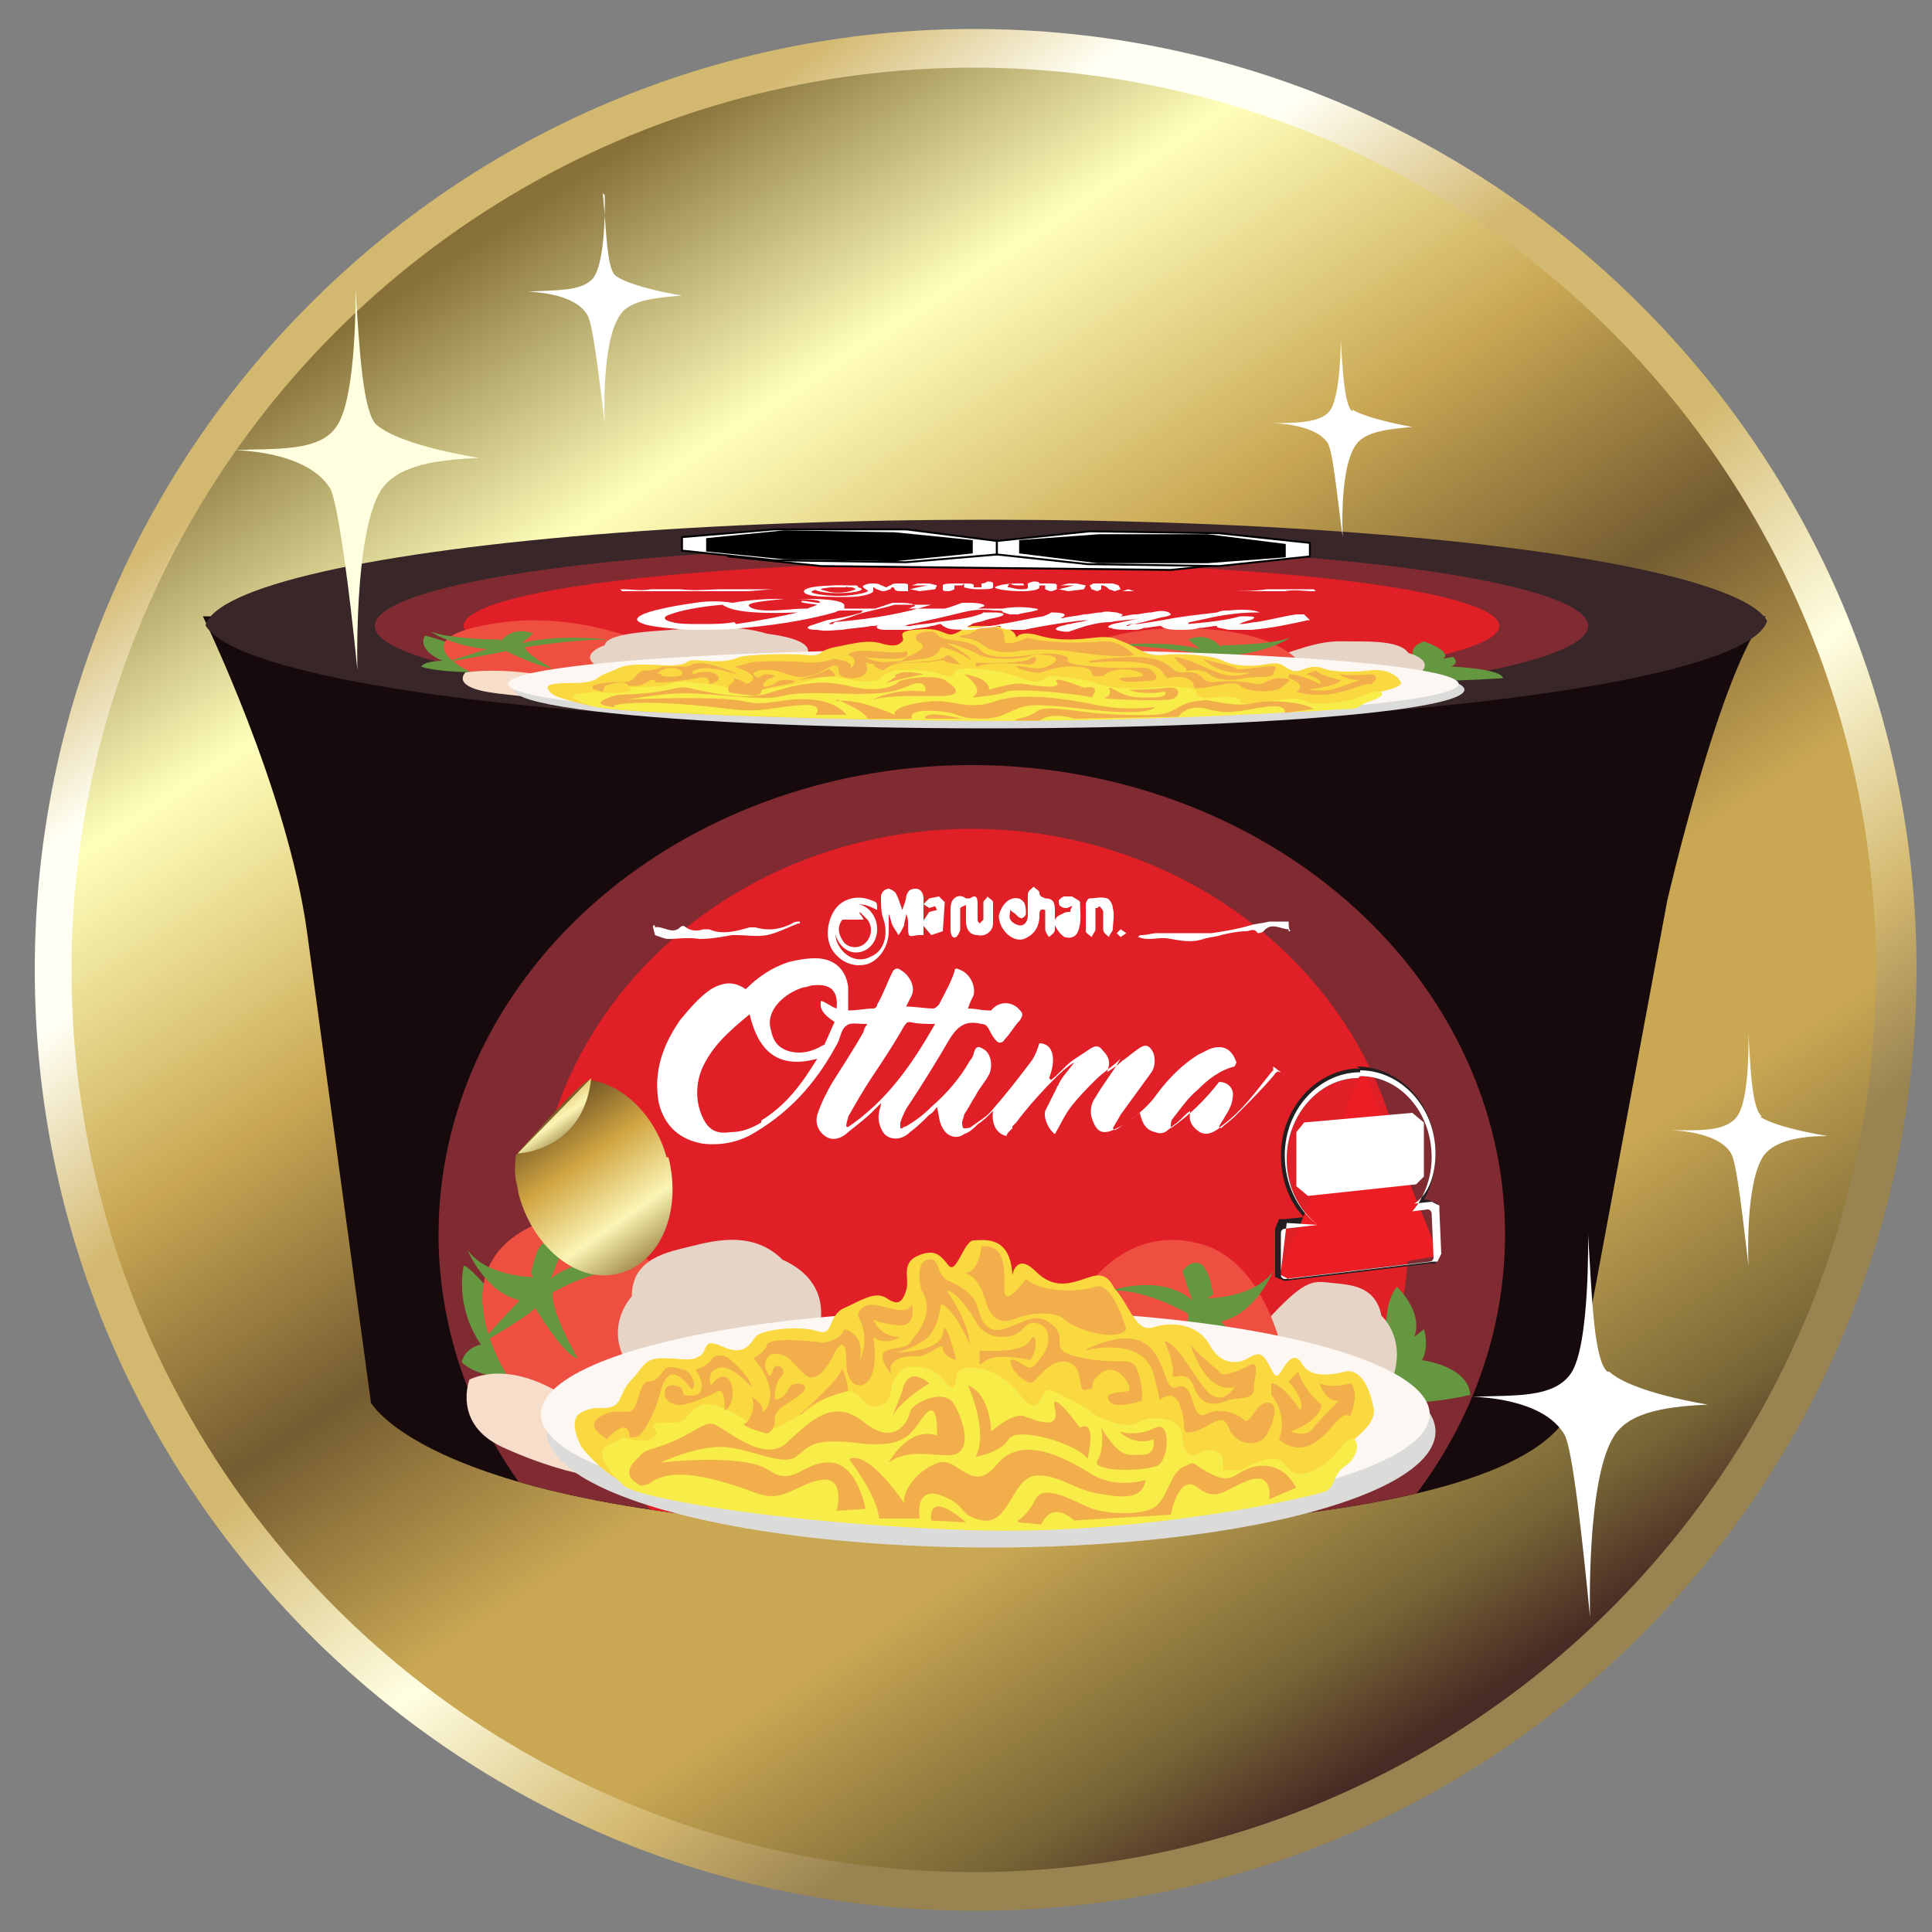 <?xml version="1.0" encoding="UTF-8"?>
<svg id="Layer_1" data-name="Layer 1" xmlns="http://www.w3.org/2000/svg" xmlns:xlink="http://www.w3.org/1999/xlink" version="1.1" viewBox="0 0 1 1">
  <rect x="0" y="0" width="1" height="1" fill="#808080" stroke="none"/>
  <defs>
    <style>
      .cls-1 {
        fill: #382628;
      }

      .cls-1, .cls-2, .cls-3, .cls-4, .cls-5, .cls-6, .cls-7, .cls-8, .cls-9, .cls-10, .cls-11, .cls-12, .cls-13, .cls-14, .cls-15, .cls-16, .cls-17, .cls-18, .cls-19, .cls-20, .cls-21, .cls-22, .cls-23 {
        stroke-width: 0px;
      }

      .cls-24 {
        stroke-width: .001px;
      }

      .cls-24, .cls-25 {
        stroke: #000;
        stroke-miterlimit: 10;
      }

      .cls-24, .cls-19 {
        fill: #fff;
      }

      .cls-26 {
        clip-path: url(#clippath);
      }

      .cls-2 {
        fill: none;
      }

      .cls-3 {
        fill: #ec1e24;
      }

      .cls-4 {
        fill: url(#linear-gradient);
      }

      .cls-5 {
        fill: #e01f26;
      }

      .cls-6 {
        fill: #ffffe0;
      }

      .cls-27 {
        clip-path: url(#clippath-1);
      }

      .cls-7 {
        fill: #659740;
      }

      .cls-8, .cls-25 {
        fill: #000;
      }

      .cls-9 {
        fill: #f1ae4b;
      }

      .cls-25 {
        stroke-width: .001px;
      }

      .cls-10 {
        fill: #802b31;
      }

      .cls-11 {
        fill: #fad940;
      }

      .cls-12 {
        fill: #e6d4c7;
      }

      .cls-13 {
        fill: #dbdbda;
      }

      .cls-14 {
        fill: url(#linear-gradient-4);
      }

      .cls-15 {
        fill: url(#linear-gradient-2);
      }

      .cls-16 {
        fill: url(#linear-gradient-3);
      }

      .cls-17 {
        fill: #fcf7f2;
      }

      .cls-18 {
        fill: #f7deca;
      }

      .cls-20 {
        fill: #f7ec48;
      }

      .cls-21 {
        fill: #170a0d;
      }

      .cls-22 {
        fill: #231f20;
      }

      .cls-23 {
        fill: #ef4f41;
      }
    </style>
    <linearGradient id="linear-gradient" x1=".237" y1="487.404" x2=".703" y2="488.029" gradientTransform="translate(0 -487.261)" gradientUnits="userSpaceOnUse">
      <stop offset=".023" stop-color="#d3b86f"/>
      <stop offset=".142" stop-color="#fffff3"/>
      <stop offset=".241" stop-color="#fffff3"/>
      <stop offset=".384" stop-color="#d3b86f"/>
      <stop offset=".56" stop-color="#d3b86f"/>
      <stop offset=".733" stop-color="#ffffe2"/>
      <stop offset=".891" stop-color="#d3b86f"/>
      <stop offset="1" stop-color="#998351"/>
    </linearGradient>
    <linearGradient id="linear-gradient-2" x1=".253" y1="487.377" x2=".752" y2="488.144" gradientTransform="translate(0 -487.261)" gradientUnits="userSpaceOnUse">
      <stop offset=".007" stop-color="#877139"/>
      <stop offset=".173" stop-color="#ffb"/>
      <stop offset=".357" stop-color="#c9a753"/>
      <stop offset=".512" stop-color="#745c31"/>
      <stop offset=".659" stop-color="#c9a753"/>
      <stop offset=".783" stop-color="#c9a753"/>
      <stop offset=".932" stop-color="#756435"/>
      <stop offset="1" stop-color="#492a24"/>
    </linearGradient>
    <clipPath id="clippath">
      <path class="cls-2" d="M.105.319s.044.09.054.164l.033.243s.035.066.313.066c0,0,.292.006.31-.068l.048-.258s.028-.121.051-.147H.105Z"/>
    </clipPath>
    <linearGradient id="linear-gradient-3" x1="-17.352" y1="17.572" x2="-17.265" y2="17.749" gradientTransform="translate(14.844 -19.411) rotate(-8.357)" gradientUnits="userSpaceOnUse">
      <stop offset="0" stop-color="#4e2822"/>
      <stop offset=".068" stop-color="#78632c"/>
      <stop offset=".217" stop-color="#d1a642"/>
      <stop offset=".341" stop-color="#d1a642"/>
      <stop offset=".488" stop-color="#795c28"/>
      <stop offset=".643" stop-color="#d1a642"/>
      <stop offset=".827" stop-color="#fbf5b5"/>
      <stop offset=".993" stop-color="#8b702e"/>
    </linearGradient>
    <linearGradient id="linear-gradient-4" x1=".246" y1=".519" x2=".297" y2=".593" gradientTransform="matrix(1,0,0,1,0,0)" xlink:href="#linear-gradient-3"/>
    <clipPath id="clippath-1">
      <ellipse class="cls-2" cx=".511" cy=".326" rx=".405" ry=".057"/>
    </clipPath>
  </defs>
  <g>
    <path class="cls-4" d="M.504.015C.235.015.018.233.018.502s.218.487.487.487.487-.218.487-.487S.773.015.504.015Z"/>
    <circle class="cls-15" cx=".504" cy=".502" r=".467"/>
  </g>
  <g>
    <path class="cls-21" d="M.105.319s.044.09.054.164l.033.243s.035.066.313.066c0,0,.292.006.31-.068l.048-.258s.028-.121.051-.147H.105Z"/>
    <g class="cls-26">
      <ellipse class="cls-10" cx=".503" cy=".639" rx=".276" ry=".243"/>
      <ellipse class="cls-5" cx=".503" cy=".639" rx=".226" ry=".21"/>
    </g>
    <path class="cls-7" d="M.712.722c.011.009.049,0,.049,0-.001-.015-.025-.018-.025-.018.004-.007.001-.016.001-.016l-.005.004c.005-.013-.009-.026-.009-.026-.008.01-.005.029-.005.029"/>
    <path class="cls-12" d="M.649.714s-.007-.016.01-.034.021-.017.03-.016.023.001.026.017c0,0,.015.013.004.037l-.069-.004Z"/>
    <g>
      <path class="cls-23" d="M.563.666s.021-.033.059-.022.045.071.045.071h-.052l-.052-.049Z"/>
      <path class="cls-7" d="M.625.672s.024,0,.034-.014c0,0-.009.022-.027.026,0,0,.018.019.021.023,0,0-.026-.015-.029-.019,0,0-.015.025-.022.026,0,0,.014-.024.013-.034,0,0-.022-.013-.04-.012,0,0,.026-.009.042.005l-.005-.015s.004-.006.009-.004.007.016.007.016Z"/>
    </g>
    <g>
      <path class="cls-7" d="M.255.67s-.01-.013-.015-.015c0,0-.005.021.009.041,0,0-.008.001-.01.009,0,0,.006.008.03.009l-.013-.044Z"/>
      <path class="cls-23" d="M.35.67s-.033-.052-.071-.037c-.058.024-.012.086-.012.086l.071.005.012-.054Z"/>
      <path class="cls-7" d="M.276.661s-.024,0-.034-.014c0,0,.009.022.027.026,0,0-.018.019-.021.023,0,0,.026-.015.029-.019,0,0,.015.025.022.026,0,0-.014-.024-.013-.034,0,0,.022-.013.041-.012,0,0-.026-.009-.042.005l.006-.015s-.004-.006-.009-.004-.007.016-.007.016Z"/>
      <path class="cls-12" d="M.423.691s.011-.026-.018-.039c-.015-.015-.035-.01-.047-.007s-.031.006-.031.026c0,0-.018.019.003.042l.093-.022Z"/>
    </g>
    <path class="cls-18" d="M.291.722s-.025-.018-.048-.008c0,0-.009.023.017.035s.046.015.046.015l-.015-.042Z"/>
    <g>
      <g>
        <polygon class="cls-3" points=".663 .657 .706 .555 .745 .65 .667 .663 .663 .657"/>
        <path class="cls-22" d="M.704.557c.021,0,.037.019.037.042,0,.011-.004.021-.01.028l.008-.001s0,0,0,0c.001,0,.002.001.002.002l.001.023c0,.001-.001.002-.002.002l-.075.009s-0,0-0,0c-.001,0-.002-.001-.002-.002v-.022c0-.001.001-.002.002-.002l.017-.002c-.01-.008-.016-.02-.016-.034,0-.023.017-.042.037-.042M.704.553c-.022,0-.041.02-.041.045,0,.012.004.024.012.032l-.01.001-.003 0-.002.005v.025l.005.002.075-.009.003-0.0.002-.005-.001-.023v-.003s-.005-.002-.005-.002l-.002 0c.004-.007.006-.015.006-.024,0-.025-.018-.045-.041-.045h0Z"/>
      </g>
      <g>
        <polygon class="cls-3" points=".663 .659 .704 .556 .744 .65 .667 .662 .663 .659"/>
        <path class="cls-19" d="M.704.557c.021,0,.037.019.037.042,0,.011-.004.021-.01.028l.008-.001s0,0,0,0c.001,0,.002.001.002.002l.001.023c0,.001-.001.002-.002.002l-.075.009s-0,0-0,0c-.001,0-.002-.001-.002-.002v-.022c0-.001.001-.002.002-.002l.017-.002c-.01-.008-.016-.02-.016-.034,0-.023.017-.042.037-.042M.704.555c-.021,0-.039.019-.039.043,0,.014.006.028.017.036l-.016-.001-.003.025v.002l.004.002.075-.009.002-0.0.002-.004-.001-.023v-.002s-.004-.002-.004-.002l-.009.001c.008-.005.011-.016.011-.026,0-.024-.018-.043-.039-.043h0Z"/>
      </g>
      <polygon class="cls-19" points=".733 .613 .677 .619 .671 .614 .671 .586 .675 .581 .731 .576 .737 .581 .737 .609 .733 .613"/>
    </g>
    <g>
      <path class="cls-16" d="M.346.599c.007.028-.004.054-.025.06s-.044-.012-.052-.039c-.001-.003-.001-.006-.002-.009-.001-.005-0-.013-0-.013,0,0,.034-.039.038-.039.017.002.034.018.04.04Z"/>
      <path class="cls-14" d="M.268.597s.034-.001.038-.039l-.038.039Z"/>
    </g>
    <ellipse class="cls-13" cx=".513" cy=".741" rx=".23" ry=".06"/>
    <ellipse class="cls-17" cx=".51" cy=".732" rx=".23" ry=".054"/>
    <g id="YQYiUM">
      <g>
        <g>
          <polygon class="cls-19" points=".56 .552 .552 .563 .56 .552 .56 .552"/>
          <polygon class="cls-19" points=".472 .583 .471 .584 .471 .584 .472 .583"/>
          <path class="cls-8" d="M.53.584s-.001.001-.001.001c0-0.0.001-.001.001-.001Z"/>
          <path class="cls-8" d="M.528.585s-.001.001-.001.001c0-0.0.001-.001.001-.001Z"/>
          <path class="cls-8" d="M.53.582s-.001.001-.001.001c0-0.0.001-.001.001-.001Z"/>
          <path class="cls-8" d="M.471.583s0.0 0.0 0.0.001c0-0-0-0-0-.001Z"/>
          <path class="cls-8" d="M.53.582c.008-.011.025-.029.03-.031h0c-.005.002-.022.02-.03.031Z"/>
          <polygon class="cls-8" points=".471 .584 .471 .583 .471 .584 .471 .584"/>
        </g>
        <path class="cls-19" d="M.663.555c-.001-0-.002-.001-.002-0-.001 0-.001.001-.002.002-.006.007-.013.014-.02.021-.002.002-.005.004-.007.006-0-0-.001-.001-.001-.001.001-.002.002-.003.003-.005.002-.003.004-.007.004-.01.001-.004-.002-.008-.007-.008-.007.009-.015.017-.025.024-0-.002,0-.004.001-.005.004-.005.008-.011.013-.015.005-.005.011-.01.019-.012 0,0,.001-.002.001-.002-.002-.006-.006-.01-.014-.007-.002.001-.004.002-.006.003-.008.005-.015.012-.021.02-.004.006-.01.011-.017.016-.002.001-.003.002-.005.003-0-0-.001-.001-.001-.001.001-.002.003-.005.004-.007.005-.007.011-.015.016-.022.002-.003.002-.007.001-.01-.002-.004-.004-.005-.008-.002-.003.002-.005.004-.008.006-.002.002-.005.004-.008.006.002-.005.001-.008-.002-.011-.002-.003-.004-.003-.007-.001-.003.002-.006.004-.009.006-.004.003-.007.007-.011.01-0-0-.001-.001-.001-.001.004-.01.002-.018-.005-.018-.001.003-.002.006-.004.009-.006.008-.013.017-.02.025-.003.004-.007.006-.011.009-.001.001-.003.001-.004.001-.001-0-.001-.002-.001-.003 0-.001.001-.003.001-.004.002-.003.004-.007.006-.01.002-.004.005-.007.007-.011.002-.004.001-.011-.003-.013-.003-.002-.004-.001-.005.002-0.0.001-.001.003-.002.004-.005.009-.012.017-.02.024-.004.004-.008.007-.013.01-0.0 0-.001 0-.002.001-0,0-.001,0-.001,0h0s0-0,0-0c0-0-0-0-0-.001-0-.001-0-.001-0-.002.001-.003.002-.005.003-.007.008-.012.016-.025.023-.037.004-.006.008-.009.016-.007.002 0.0.003.001.004.003.001.002.002.004.004.006.001.001.003.001.004-.001.003-.003.005-.007.008-.01.001-.002.002-.003 0-.005-.004-.005-.011-.005-.015,0-0.0 0-.001 0-.001 0-.004-0-.007-.001-.011-.001.001-.003.002-.005.003-.007.001-.005-.002-.011-.007-.013-.002-.001-.003-.001-.003.001-.002.006-.005.011-.008.017-.001.001-.002.002-.003.002-.004,0-.009-.001-.014-.001.001-.002.002-.004.003-.006.002-.005-.002-.011-.006-.013-.001-.001-.003-.001-.004.001-.003.006-.005.012-.008.017-0.0.001-.001.002-.002.002-.004 0-.008.001-.013.001,0-.004 0-.008,0-.012-.001-.009-.007-.015-.017-.015-.005-0-.01.001-.014.002-.009.003-.016.008-.022.014-.006-.004-.011-.004-.018 0-.006.004-.011.01-.016.016-.009.013-.014.027-.011.043.003.012.011.019.023.021.01.001.019-.001.027-.006.02-.012.033-.028.043-.047.001-.003.002-.007.004-.008.002-.002.006-.001.01-.001 0,0,.001 0.0.001 0-.001.001-.002.003-.002.004-.005.009-.011.018-.016.026-.003.005-.006.011-.008.017-.001.004-0.0.008.004.011.004.003.009.001.012-.002.005-.004.009-.007.013-.011.001-.001.003-.003.004-.004,0,.002-.001.003-.001.005-.001.004.001.01.004.012.003.002.008.002.012-.002.004-.003.007-.006.01-.009.002-.001.003-.003.004-.004.001.004.001.008.003.011.002.004.007.006.011.003.003-.001.005-.003.007-.005.003-.002.005-.004.008-.007-.001.007.002.012.007.013 0-.001.001-.002.002-.003 0-0.0.001-.001.001-.001 0-0.0 0-0.0 0-.001 0-0.0.001-.001.001-.001 0-0.0.001-.001.001-.001.008-.011.025-.029.03-.031h0s0,0,0,0c-.003.004-.006.007-.008.011-0.0.001-.001.001-.001.002-.002.004-.004.008-.006.012-.001.004.002.01.005.012.003-.005.005-.01.009-.015.004-.005.008-.009.012-.013.004-.004.009-.007.013-.011-.004.007-.009.013-.013.02-.003.004-.003.009-.001.013.002.005.005.006.01.004.002-.001.004-.002.006-.003.003-.002.005-.004.008-.006.001.005.003.009.008.01.005.002.007-.002.01-.004.003-.002.005-.005.008-.007,0,0.0 0.0.001 0.0.001-.001.005.002.008.005.01.004.002.007,0,.01-.002 0-0.0.001-.001.001-.001.011-.008.018-.018.026-.028 0-0.0.001-.001.001-.001,0-.001,0-.001-0-.002ZM.394.581c-.005.003-.01.005-.016.005-.007.001-.011-.001-.014-.007-.004-.008-.004-.017-.001-.025.005-.012.014-.02.025-.029.004.017.013.029.035.023-.008.013-.016.024-.029.032ZM.433.522c-.003-.001-.005-.003-.008-.004-.001.004.001.007.007.011-.002.004-.003.007-.005.011-0.0 0-0.0.001-.001.001-.005.003-.011.005-.018.003-.006-.002-.008-.006-.009-.011-.003-.01.007-.019.017-.022.002-0.0.003-.001.005-.001.009-.001.013.003.012.012ZM.44.584l-.002-.001c0-.002.001-.004.001-.005.004-.007.008-.014.012-.02.006-.009.012-.018.017-.027.001-.001.001-.002.003-.002.004.001.009.001.013.001-.012.021-.025.04-.046.054Z"/>
      </g>
    </g>
    <g>
      <path class="cls-19" d="M.475.484c-.005.001-.005.001-.005-.005,0-.002-0-.004-.001-.006-0.0.002-.001.004-.001.006-.001.002-.002.004-.003.005-.001-.002-.002-.003-.003-.005-.001-.002-.001-.004-.002-.006,0,.003,0,.006,0,.009-0.0.008-.005.015-.011.017-.007.002-.014-.001-.018-.007-.004-.006-.003-.015.001-.021.004-.006.012-.008.019-.005.003.001.003.001.003.005-.004-.002-.008-.004-.012-.002-.007.003-.011.011-.009.018.003.008.011.012.018.008.007-.003.009-.012.006-.02-.001-.003-.001-.007-.001-.011,0-.002.002-.004.004-.004.001-0.0.004.002.004.003.001.002.002.005.003.008.001-.003.002-.005.002-.007.001-.003.002-.004.005-.004.003 0.0.004.003.004.005,0,.006,0,.012,0,.019Z"/>
      <path class="cls-19" d="M.523.47c-0.0.002-.001.005-0.0.006.001.002.004.003.005.003.003,0,.004-.003.004-.005,0-.004-0-.007 0-.011 0-.002.002-.003.003-.004.001.001.003.002.003.003 0.0.002.001.002.003.003.004 0.0.005.002.005.006,0,.003 0.0.007-0.0.01-0.0.002-.002.003-.003.004-.001-.001-.002-.003-.002-.004-0-.003-0-.007-0-.01-.003-.001-.003.001-.003.003-0.0.006-.003.01-.008.012-.006.002-.013-.005-.013-.012.001-.005.005-.01.01-.009.001 0.0.002.001.003.002.001.002.001.004.001.006-0.0.001-.002.003-.003.002-.001-0-.002-.002-.004-.003l-.001-.001Z"/>
      <path class="cls-19" d="M.501.468c-.002.001-.003.001-.004.002,0,.004 0.0.007-0.0.011-0.0.001-.001.003-.002.004-.002.001-.003-.001-.003-.004,0-.004-0-.007,0-.011 0-.005.004-.008.008-.005.001 0.0.001 0.0.002,0,.003-.002.004-.001.004.003,0,.003,0,.005,0,.008,0,.001.001.002.001.002.001-.001.002-.002.002-.002 0-.003-0-.006 0-.009 0-.001.002-.002.002-.003.001.001.003.002.003.003 0.0.004 0.0.007,0,.011-0.0.004-.004.007-.008.006-.004-0-.006-.003-.006-.007,0-.003,0-.006,0-.009Z"/>
      <path class="cls-19" d="M.667.477c0.0.002 0.0.004.001.005h-.001s-0-.001-0-.001c-.004 0-.009-.004-.013.001-.001.001-.003.001-.003.001-.002-.003-.004-.001-.006-.001-.004 0-.009.001-.013.002-.003.001-.006.001-.009.002-.006.002-.011.001-.017,0-.004-.001-.008,0-.011-0-.002,0-.003-0-.006-.001.001-.001.001-.001.002-.001.003-0.0.005-.001.008-.001.004-0.0.009,0,.014,0,.005,0,.009 0.0.014-0.0.007-.001.013-.002.02-.004.003-.001.006-.001.01-.002.004-0.0.008,0,.013,0Z"/>
      <path class="cls-19" d="M.413.478c-.005.002-.011.005-.016.006-.005.001-.011 0-.016,0-.001,0-.001-0-.002,0-.006.001-.011.002-.017.002-.006-.001-.011,0-.016-0-.002-0-.004-.001-.007-.002-0-.001-.001-.003-.001-.005l.001-0s0.0.001 0.0.001c.004-.001.009.004.013 0.0.001-.001.002-.001.003,0,.003.002.006.002.009.001.001-0.0.002-0.0.003,0,.007.003.014.001.021-.001.001-0.0.002-0.0.003,0,.007.002.013.001.019-.002.001-.001.003-.001.004-.001l0.0.001Z"/>
      <path class="cls-19" d="M.432.48c0-.007.005-.012.011-.012.006 0.0.011.006.011.013-0.0.007-.005.012-.011.012-.006-0-.011-.006-.011-.013ZM.447.476h-.011c-.003.004-.002.008.001.012.003.003.008.003.011,0,.003-.003.004-.008.001-.012-.001-.001-.002-.002-.004-.004l-0.0.001c.001.001.001.001.002.003Z"/>
      <path class="cls-19" d="M.567.47c0,.004 0.0.007-0.0.011-0.0.001-.001.002-.002.004-.001-.001-.003-.002-.003-.003-0-.005-0-.009,0-.014,0-.001.001-.003.002-.003.003-0.0.006-.001.009 0.0.001 0.0.003.003.003.005.001.004 0.0.008,0,.011-0.0.001-.002.003-.002.004-.001-.001-.003-.002-.003-.004-0-.003,0-.006-0-.009,0-.001-.001-.002-.002-.003-0.0 0-.001.001-.001.001Z"/>
      <polygon class="cls-19" points=".484 .469 .481 .47 .478 .468 .481 .465 .486 .464 .489 .467 .488 .482 .482 .484 .477 .478 .481 .472 .485 .471 .484 .469"/>
      <path class="cls-19" d="M.555.469c-.001 0-.002.001-.003.001-.001,0-.002,0-.003-.001-.001-0-.001-.002-.001-.003.001-.001.002-.002.003-.002.001-0.0.003-0.0.004,0,.001.001.004.002.004.003 0.0.005.001.01-.001.015-.001.003-.004.004-.007.003-.002-.001-.004-.004-.005-.006-.001-.003.001-.005.004-.006.001-.001.003-.001.004-.001,0-.001-0-.001-0-.001Z"/>
      <polygon class="cls-19" points=".583 .483 .58 .485 .578 .483 .58 .481 .583 .483"/>
    </g>
    <path class="cls-11" d="M.69.757c.003-.009.023-.017.021-.028s-.007-.021-.015-.019-.018.003-.022-.004-.008-.001-.011.004-.004,0-.007-.005-.005-.005-.01-.002-.014.004-.02-.007-.02-.012-.029-.009-.012-.011-.02-.02c-.002-.003-.004-.009-.013-.006s-.018.007-.028-.003-.012.002-.012.002c-.001-.021-.015-.018-.02-.018s-.009.018-.013.013-.007-.009-.016-.005-.004.012-.006.018-.004.008-.01.004-.013.001-.022.005-.005.015-.014.012-.029-.001-.032.003-.006.01-.017.005-.007.002-.012.005-.009.001-.019.001-.01.005-.016.011-.005.012-.01.014-.008-.001-.016.003,0,.018,0,.018c0,0,.012.016.028.021s.109.018.174.018c.097,0,.134-.011.167-.016,0,0,.014-.003.018-.015Z"/>
    <path class="cls-20" d="M.338.738c.002-.004.013.001.017-.004s.007-.008.013-.007.012.004.019.009.011.005.017.002.023-.013.026-.017.014-.001.017.004.013.004.014-.004.005-.012.008-.013.013-.002.02.007.005-.004.007-.005.002-.002.005-.002.015-.001.027.014.009-.006.017-.002.015.007.02.011.019.009.025.005.022-.002.022.007.004.012.009.009.012-.001.012.004v.005h.009c.005-.002.018-.011.024-.002s.018,0,.022-.003.01-.014.013-.011.001.01-.005.014-.005.011-.01.013-.092.023-.184.02-.171-.016-.179-.023-.016-.018-.008-.021l.008-.004s.013.005.017-.002Z"/>
    <path class="cls-9" d="M.313.744s-.011-.006-.002-.011.014 0.0.017-.004.003-.014.008-.014.007-.006.009-.007.005 0.0.009.001.007.009.004.01c-.005-.006-.012-.014-.016.001-.004.015-.01.022-.011.023s-.005.001-.005.001c0,0,0-.012-.012.001Z"/>
    <path class="cls-9" d="M.351.727s-.007,0-.007-.006.008-.004.009-.002l.001.003s.008.002.009-.003-.003-.01-.003-.01c0,0,.006-.002.008-.005s.006-.003.009-.001.012.011.012.015c0,0-.01-.012-.017-.01s-.004.009-.004.009c0,0,.004-.006.008-.004s.005.014-.001.017c0,0,.001-.014-.005-.009,0,0-.016.008-.021.006Z"/>
    <path class="cls-9" d="M.387.736s.005-.008.002-.013c0,0,.006.003.006.008,0,0,.011-.009-.005-.028,0,0,.006-.003.007-.007s.023-.002.029-.001c0,0,.009-.001.011-.007,0,0,.011.002.008.016,0,0,.006-.011-.001-.023,0,0,.001-.008.012-.005s.014.003.016-.001c0,0,.003.012-.007.011s-.013-.003-.013-.003c0,0,.003.009.014.009,0,0-.008.005-.014-0,0,0,.004.022-.006.025,0,0-.008.002-.008-.013s-.006-.004-.006-.004c0,0-.008.019-.016.011s-.009-.011-.017-.01c0,0-.005.003-.002.009s.002-.003.005-.003.005.003.002.006-.003.01-.003.011.005,0,.007-.005.014-.003.006.003-.013.007-.013.013-.004.007-.004.007c0,0-.012-.003-.012-.005Z"/>
    <path class="cls-9" d="M.414.732s.021-.018.022-.024c0,0,.003.008.003.012,0,0-.018.004-.024.012Z"/>
    <path class="cls-9" d="M.461.711s-.008-.01-.002-.012.01-.001.012-.004.014-.015.006-.027c0,0-.004-.014.003-.016s.004.008.011.011.012.007.014.011.003.017.014.014.017-.01.026-.002-.005.013.016.017.025-.002.028.007.002.015.002.015c0,0-.014.005-.017 0s.007-.004.01-.005-.005-.015-.013-.01-.004.009-.007.009-.004.003-.005-.005-.006-.01-.011-.009-.01.007-.013.01-.012-.006-.012-.01.008.003.01.003.004-.003.007-.007.005-.014-.003-.016-.006.007-.018.007-.014-.009-.017-.013-.008-.011-.012-.011c0,0,.011.015.012.028,0,0-.008-.019-.015-.021,0,0-.001.014-.009.019s-.014.006-.014.006c0,0,.023-0.0.024-.01s.007.014.007.014c0,0-.007-.002-.007-.006s-.007.004-.013.004-.011,0-.014.005Z"/>
    <path class="cls-9" d="M.507.706l-0-.007s.022.002.026-.005.004.007-0.0.01c0,0-.019-.005-.025.002Z"/>
    <path class="cls-9" d="M.499.659s.007,0,.011.014.012.011.017.009.019-.004.024.001.027.012.032.005c0,0-.007-.025-.016-.022s-.028.003-.036-.004c0,0-.01.014-.011.007s.003-.025-.012-.024c0,0-.001.014-.009.014Z"/>
    <path class="cls-9" d="M.562.699s.029-.008.035.012c0,0,.003.011.003.013s.007-.007.011.004-.001.015.007.013.015-.011.018-.002.016.011.02.003.006-.016,0-.016-.009.012-.012.009-.012-.007-.02-.003-.005-.018-.015-.014-.002-.04-.046-.02Z"/>
    <path class="cls-9" d="M.603.695s.005.011.004.016.007-.004.011.007.012.009.017.007.014,0,.014-.006.004-.016-.003-.012-.014.005-.014.004-.015-.012-.016-.016.006.027.023.023c0,0-.007.012-.016 0s-.014-.023-.021-.024Z"/>
    <path class="cls-9" d="M.658.722s.009.01.004.023c0,0,.008.008.018.002s.013-.017.019-.014c0,0,.005-.013,0-.017,0,0-.009.003-.016-0,0,0,.003.01.01.009,0,0-.011.011-.014.015s-.011.001-.011.001c0,0,.015-.005.016-.014,0,0-.009-.007-.012-.017l-.005.005s.009.01.006.015c0,0-.009-.014-.015-.014v.006Z"/>
    <path class="cls-9" d="M.332.769s-.011-.004-.004-.012.005-.005.018-.01.018-.011.023-.01.026.021.038.01.024-.024.04-.011.023,0,.024-.005.018-.013.023-.004.008.021.002.025-.024-.004-.036.005c0,0,.01-.019.025-.014,0,0,.001-.019-.006-.011s-.008.018-.034.015-.026.002-.033.007-.023-.004-.037-.005-.033.008-.033.008c0,0,.043-.005.056.004s.018-.005.032-.004.018.024.018.024l-.015.001s.005-.018-.008-.016-.019.012-.033.007-.043-.016-.056-.005Z"/>
    <path class="cls-9" d="M.44.756s.014.018.015.03h.021s-.003-.017.011-.012.009.011.022.013.015-.021.026-.023.021.007.033.009.023.004.025-.007c0,0-.015.005-.028-.003s-.036-.021-.049-.005-.02-.004-.03-.001-.019.014-.018.021c0,0-.018-.027-.028-.023Z"/>
    <path class="cls-9" d="M.482.787s-.003-.017.018.001l-.018-.001Z"/>
    <path class="cls-9" d="M.527.787s.005-.003.009-.011.018,0,.027.004.03.005.036-.001.007-.017.014-.02.002-.002.014.004.012-.002.023-.004.017.005.019.008l.002.003-.014.006s.002-.014-.01-.01-.017.012-.027.004-.014.014-.014.014l-.05.003s-.011-.011-.017.002l-.012-.001Z"/>
    <path class="cls-9" d="M.467.72s.002-.014.014-.004c0,0-.015.009-.019.017l.005-.013Z"/>
    <path class="cls-9" d="M.501.717s.011.024.004.037c0,0,.013-.002.017-.009s.035.002.041.01c0,0,.005-.021-.004-.016,0,0-.016-.022-.013-.01s-.01.006-.016.004-.017.008-.017.008c0,0,0-.019-.012-.024Z"/>
    <path class="cls-9" d="M.57.739s.002.011-.002.017.027.006.032.002.006-.023-.002-.019-.016.003-.018.002.006.008.017.004c0,0,.002.008-.006.008s-.011.002-.021-.014Z"/>
    <g class="cls-27">
      <ellipse class="cls-1" cx=".51" cy=".319" rx=".405" ry=".057"/>
      <g>
        <ellipse class="cls-10" cx=".508" cy=".324" rx=".314" ry=".042"/>
        <ellipse class="cls-5" cx=".508" cy=".324" rx=".268" ry=".033"/>
        <path class="cls-7" d="M.725.351c.012.003.053,0,.053,0-.001-.005-.027-.006-.027-.006.005-.002.001-.005.001-.005l-.005.001c.005-.004-.01-.009-.01-.009-.009.003-.005.009-.005.009"/>
        <path class="cls-12" d="M.658.348s-.007-.005.011-.011.022-.005.032-.005.024 0.0.028.006c0,0,.016.004.004.012l-.074-.001Z"/>
        <g>
          <path class="cls-23" d="M.565.333s.022-.011.064-.007.048.023.048.023h-.056s-.056-.016-.056-.016Z"/>
          <path class="cls-7" d="M.632.334s.025,0,.036-.004c0,0-.01.007-.029.009,0,0,.019.006.022.007,0,0-.028-.005-.031-.006,0,0-.016.008-.024.009,0,0,.015-.008.013-.011,0,0-.023-.004-.043-.004,0,0,.028-.003.045.002l-.006-.005s.004-.002.009-.001.008.005.008.005Z"/>
        </g>
        <g>
          <path class="cls-7" d="M.236.334s-.011-.004-.016-.005c0,0-.005.007.009.013,0,0-.009 0-.011.003,0,0,.006.003.032.003l-.014-.014Z"/>
          <path class="cls-23" d="M.337.334s-.035-.017-.076-.012c-.062.008-.013.028-.013.028l.076.002.012-.018Z"/>
          <path class="cls-7" d="M.259.331s-.025,0-.036-.004c0,0,.01.007.029.009,0,0-.019.006-.022.007,0,0,.028-.005.032-.006,0,0,.016.008.024.009,0,0-.015-.008-.014-.011,0,0,.023-.004.043-.004,0,0-.028-.003-.045.002l.006-.005s-.004-.002-.009-.001-.008.005-.008.005Z"/>
          <path class="cls-12" d="M.416.341s.012-.009-.019-.013c-.016-.005-.037-.003-.05-.002s-.033.002-.034.008c0,0-.019.006.003.014l.1-.007Z"/>
        </g>
        <path class="cls-18" d="M.289.351s-.025-.006-.048-.003c0,0-.009.008.017.011s.046.005.046.005l-.015-.014Z"/>
        <ellipse class="cls-13" cx=".512" cy=".357" rx=".246" ry=".02"/>
        <ellipse class="cls-17" cx=".509" cy=".354" rx=".246" ry=".018"/>
        <path class="cls-11" d="M.702.362c.003-.003.025-.005.023-.009s-.008-.007-.016-.006-.019.001-.024-.001-.009-0-.012.001-.005,0-.008-.002-.005-.002-.011-.001-.015.001-.021-.002-.022-.004-.031-.003-.013-.004-.021-.007c-.003-.001-.005-.003-.014-.002s-.019.002-.029-.001-.012.001-.012.001c-.001-.007-.016-.006-.022-.006s-.009.006-.014.004-.007-.003-.017-.002-.004.004-.006.006-.004.003-.011.001-.014 0-.024.002-.005.005-.015.004-.031-0-.034.001-.006.003-.018.002-.007.001-.013.002-.009 0-.02 0-.011.002-.017.004-.005.004-.011.005-.009-0-.017.001,0,.006,0,.006c0,0,.012.005.029.007s.117.006.186.006c.103,0,.143-.004.179-.005,0,0,.015-.001.019-.005Z"/>
        <path class="cls-20" d="M.325.356c.003-.001.014 0.0.018-.001s.008-.003.014-.002.013.001.02.003.012.002.018.001.025-.004.028-.006.015-0.0.018.001.014.001.015-.001.006-.004.009-.004.014-.001.022.002.006-.001.008-.002.003-.001.005-.001.016-0.0.029.005.009-.002.018-.001.016.002.021.004.02.003.027.002.024-.001.024.002.005.004.01.003.013-0.0.013.001v.002h.009c.006-.001.02-.004.025-.001s.02,0,.024-.001.011-.005.014-.004.001.003-.005.005-.005.004-.011.004-.099.007-.197.006-.183-.005-.192-.007-.017-.006-.009-.007l.009-.001s.014.002.018-.001Z"/>
        <path class="cls-9" d="M.312.358s-.011-.002-.002-.004.014 0.0.017-.002.003-.005.008-.005.007-.002.009-.002.005 0.0.009 0.0.007.003.004.003c-.005-.002-.012-.004-.016 0-.004.005-.01.007-.011.007s-.005 0-.005 0c0,0,0-.004-.012 0Z"/>
        <path class="cls-9" d="M.339.352s-.008,0-.007-.002.008-.002.01-.001l.001.001s.009.001.01-.001-.003-.003-.003-.003c0,0,.007-.001.008-.002s.006-.001.01-0.0.013.004.013.005c0,0-.011-.004-.018-.003s-.004.003-.004.003c0,0,.004-.002.009-.001s.006.005-.001.006c0,0,.001-.005-.006-.003,0,0-.017.003-.022.002Z"/>
        <path class="cls-9" d="M.377.355s.005-.003.002-.004c0,0,.006.001.007.003,0,0,.012-.003-.006-.009,0,0,.006-.001.008-.002s.024-.001.031-0c0,0,.009-0.0.012-.002,0,0,.012.001.009.005,0,0,.006-.004-.001-.007,0,0,.001-.003.013-.002s.015.001.017-0c0,0,.004.004-.007.004s-.014-.001-.014-.001c0,0,.003.003.015.003,0,0-.008.002-.015-0,0,0,.004.007-.006.008,0,0-.008.001-.008-.004s-.006-.001-.006-.001c0,0-.009.006-.017.004s-.009-.004-.018-.003c0,0-.005.001-.002.003s.002-.001.006-.001.005.001.002.002-.004.003-.004.004.005,0,.007-.002.015-.001.006.001-.014.002-.014.004-.004.002-.004.002c0,0-.012-.001-.013-.002Z"/>
        <path class="cls-9" d="M.406.354s.022-.006.023-.008c0,0,.004.003.003.004,0,0-.02.001-.026.004Z"/>
        <path class="cls-9" d="M.457.347s-.009-.003-.002-.004.011-0.0.013-.002.015-.005.007-.009c0,0-.004-.004.004-.005s.004.003.012.004.013.002.015.004.003.005.015.005.018-.003.028-.001-.006.004.017.006.026-.001.03.002.002.005.002.005c0,0-.015.002-.018 0s.008-.001.011-.002-.006-.005-.014-.003-.004.003-.007.003-.004.001-.005-.002-.007-.003-.012-.003-.011.002-.014.003-.013-.002-.013-.003.008.001.011.001.005-.001.007-.002.006-.004-.003-.005-.006.002-.02.002-.015-.003-.018-.004-.009-.004-.013-.004c0,0,.011.005.013.009,0,0-.008-.006-.016-.007,0,0-.001.005-.009.006s-.015.002-.015.002c0,0,.024-0.0.026-.003s.008.004.008.004c0,0-.008-.001-.008-.002s-.007.001-.014.001-.011,0-.015.002Z"/>
        <path class="cls-9" d="M.505.345l-0-.002s.024.001.028-.002.005.002-0.0.003c0,0-.021-.002-.027.001Z"/>
        <path class="cls-9" d="M.497.33s.007,0,.012.004.013.004.018.003.02-.001.026 0.0.029.004.034.002c0,0-.007-.008-.017-.007s-.03.001-.038-.002c0,0-.011.005-.012.002s.003-.008-.013-.008c0,0-.001.004-.01.005Z"/>
        <path class="cls-9" d="M.564.343s.031-.003.037.004c0,0,.003.004.003.004s.008-.002.012.001-.001.005.007.004.016-.004.019-.001.017.004.021.001.007-.005,0-.005-.009.004-.013.003-.013-.002-.021-.001-.005-.006-.016-.005-.002-.013-.049-.006Z"/>
        <path class="cls-9" d="M.609.342s.006.004.005.005.007-.002.012.002.013.003.018.002.015,0,.015-.002.005-.005-.004-.004-.015.002-.015.001-.016-.004-.017-.005.006.009.024.007c0,0-.007.004-.017 0s-.015-.007-.022-.008Z"/>
        <path class="cls-9" d="M.667.351s.01.003.004.007c0,0,.008.003.019.001s.014-.005.02-.005c0,0,.005-.004,0-.005,0,0-.01.001-.017-0,0,0,.004.003.011.003,0,0-.011.004-.015.005s-.012 0-.012 0c0,0,.016-.002.017-.005,0,0-.01-.002-.013-.005l-.005.002s.01.003.007.005c0,0-.009-.005-.016-.005v.002Z"/>
        <path class="cls-9" d="M.318.366s-.012-.001-.005-.004.005-.002.019-.003.019-.004.024-.003.028.007.041.003.026-.008.042-.004.024,0,.026-.002.019-.004.024-.001.009.007.002.008-.026-.001-.039.002c0,0,.011-.006.027-.004,0,0,.001-.006-.006-.004s-.008.006-.037.005-.028.001-.035.002-.024-.001-.04-.002-.035.003-.035.003c0,0,.046-.002.059.001s.019-.002.034-.001.019.008.019.008l-.016 0s.006-.006-.008-.005-.02.004-.036.002-.046-.005-.06-.002Z"/>
        <path class="cls-9" d="M.433.362s.015.006.016.01h.023s-.003-.005.012-.004.01.004.024.004.016-.007.028-.007.023.002.035.003.024.001.027-.002c0,0-.016.002-.03-.001s-.039-.007-.053-.002-.021-.001-.033-0-.02.004-.019.007c0,0-.019-.009-.03-.007Z"/>
        <path class="cls-9" d="M.479.372s-.003-.005.019 0l-.019-0Z"/>
        <path class="cls-9" d="M.527.372s.006-.001.01-.004.019,0,.029.001.032.002.038-0.0.007-.005.015-.006.002-.001.015.001.013-.001.024-.001.018.002.02.003l.002.001-.015.002s.002-.005-.011-.003-.018.004-.029.001-.015.004-.015.004l-.054.001s-.011-.004-.018.001l-.013-0Z"/>
        <path class="cls-9" d="M.463.35s.002-.004.015-.001c0,0-.016.003-.02.005l.006-.004Z"/>
        <path class="cls-9" d="M.499.349s.012.008.004.012c0,0,.014-.001.018-.003s.037.001.044.003c0,0,.006-.007-.004-.005,0,0-.017-.007-.014-.003s-.011.002-.017.001-.018.003-.018.003c0,0,.001-.006-.013-.008Z"/>
        <path class="cls-9" d="M.574.356s.002.004-.002.005.029.002.034.001.006-.007-.002-.006-.017.001-.019.001.006.003.018.001c0,0,.002.003-.006.003s-.012.001-.022-.005Z"/>
      </g>
      <g>
        <polyline class="cls-24" points=".378 .281 .377 .288 .425 .293 .606 .295 .654 .29 .654 .283"/>
        <polygon class="cls-24" points=".469 .274 .401 .274 .353 .278 .353 .285 .401 .29 .469 .291 .516 .287 .516 .28 .469 .274"/>
        <polygon class="cls-24" points=".631 .276 .564 .275 .516 .28 .516 .287 .563 .292 .631 .293 .678 .288 .678 .281 .631 .276"/>
        <polygon class="cls-25" points=".463 .276 .406 .275 .366 .279 .366 .285 .406 .289 .463 .29 .503 .286 .503 .28 .463 .276"/>
        <polygon class="cls-25" points=".625 .277 .569 .277 .528 .28 .528 .286 .568 .291 .625 .291 .665 .288 .665 .282 .625 .277"/>
      </g>
      <g id="YQYiUM-2" data-name="YQYiUM">
        <g>
          <g>
            <polygon class="cls-19" points=".563 .317 .553 .319 .563 .317 .563 .317"/>
            <polygon class="cls-19" points=".466 .323 .465 .323 .465 .323 .466 .323"/>
            <path class="cls-8" d="M.529.323s-.001 0-.001 0c0,0,.001-0.0.001-0Z"/>
            <path class="cls-8" d="M.527.323s-.001 0-.001 0c0,0,.001-0.0.001-0Z"/>
            <path class="cls-8" d="M.53.323s-.001 0-.001 0c0,0,.001-0.0.001-0Z"/>
            <path class="cls-8" d="M.465.323s0,0,0.0 0c0,0-0,0-0-0Z"/>
            <path class="cls-8" d="M.53.323c.009-.002.028-.005.033-.005h0c-.005 0-.024.003-.033.005Z"/>
            <polygon class="cls-8" points=".465 .323 .465 .323 .465 .323 .465 .323"/>
          </g>
          <path class="cls-19" d="M.675.318c-.001,0-.002,0-.002,0-.001,0-.002 0-.002 0-.007.001-.014.003-.021.004-.002 0-.005.001-.008.001-0,0-.001,0-.001-0.0.001-0.0.002-.001.003-.001.002-.001.004-.001.005-.002.001-.001-.002-.001-.007-.001-.007.002-.016.003-.027.004-0-0,0-.001.001-.001.005-.001.009-.002.014-.003.006-.001.012-.002.021-.002.001,0,.001-0.0.001-0-.002-.001-.007-.002-.016-.001-.002 0-.004 0-.006.001-.009.001-.017.002-.023.003-.005.001-.011.002-.018.003-.002 0-.004 0-.005.001h-.001c.001-.001.003-.001.004-.001.006-.001.011-.003.017-.004.003-.001.002-.001.001-.002-.002-.001-.005-.001-.009-0-.003 0-.006.001-.008.001-.003 0-.005.001-.008.001.002-.001.001-.001-.002-.002-.002-0-.005-.001-.008-0-.003 0-.006.001-.009.001-.004.001-.008.001-.011.002h-.001c.004-.002.002-.003-.005-.003-.001.001-.002.001-.004.002-.007.001-.015.003-.022.004-.003.001-.008.001-.012.002-.001 0-.003 0-.004,0-.001,0-.001-0-.001-.001 0-0.0.001-0.0.002-.001.002-.001.005-.001.007-.002.003-.001.005-.001.008-.002.003-.001.001-.002-.003-.002-.003-0-.005-0-.006 0-0.0 0-.001.001-.002.001-.005.002-.014.003-.022.004-.004.001-.009.001-.014.002-.001,0-.001,0-.002,0-0,0-.001,0-.001,0h0s0,0,0,0c0,0-0,0-0-0-0,0-0-0-0-0.0.001-0.0.002-.001.004-.001.009-.002.018-.004.026-.006.004-.001.009-.002.017-.001.003,0,.004 0.0.004.001.001 0.0.003.001.004.001.001 0.0.003 0.0.004-0.0.003-.001.006-.001.009-.002.001-0.0.002-.001 0-.001-.005-.001-.012-.001-.017,0-0,0-.001,0-.001,0-.004,0-.008,0-.012-0.0.001-0.0.002-.001.003-.001.002-.001-.002-.002-.007-.002-.002,0-.003-0-.004 0-.003.001-.005.002-.009.003-.001 0-.002 0-.004 0-.005,0-.01,0-.015-0.0.001-0.0.002-.001.003-.001.002-.001-.002-.002-.007-.002-.002,0-.003-0-.004 0-.003.001-.006.002-.009.003-0.0 0-.001 0-.002 0-.005,0-.009,0-.014 0,0-.001 0-.001,0-.002-.001-.002-.008-.003-.019-.003-.005,0-.011 0-.015 0-.01 0-.018.001-.024.002-.006-.001-.013-.001-.019,0-.007.001-.013.002-.017.003-.01.002-.016.005-.012.007.003.002.012.003.025.004.011 0.0.021-0.0.029-.001.022-.002.036-.005.047-.008.002-.001.002-.001.004-.001.003-0.0.007,0,.011-0.0 0,0,.001,0,.001,0-.001 0-.002 0-.002.001-.006.002-.012.003-.018.004-.003.001-.006.002-.009.003-.002.001-.001.002.004.002.005.001.009 0.0.013-0.0.005-.001.01-.001.015-.002.002-0.0.003-0.0.004-.001,0,0-.001.001-.001.001-.001.001.001.002.004.002.004 0.0.008 0.0.013-0.0.004-.001.008-.001.011-.002.002-0.0.003-.001.005-.001.001.001.001.001.003.002.002.001.007.001.012.001.003-0.0.005-.001.008-.001.003-0.0.005-.001.008-.001-.001.001.002.002.007.002 0-0.0.001-0.0.002-0.0 0,0,.001-0.0.001-0.0 0,0,0,0,0,0,0,0,.001-0.0.001-0s.001-0.0.001-0c.009-.002.028-.005.033-.005h0,0c-.003.001-.006.001-.009.002-0,0-.001 0-.001 0-.003.001-.005.001-.006.002-.002.001.002.002.006.002.003-.001.006-.002.009-.003.004-.001.008-.002.013-.002.004-.001.01-.001.015-.002-.005.001-.009.002-.014.003-.003.001-.003.002-.001.002.002.001.006.001.011.001.002-0.0.004-0.0.006-.001.003-0.0.006-.001.009-.001.001.001.003.002.009.002.005 0.0.007-0.0.011-.001.003-0.0.006-.001.009-.001,0,0,0.0 0.0 0.0 0-.001.001.002.001.006.002.004 0.0.007,0,.011-0.0 0,0,.001,0,.001-0.0.011-.001.02-.003.029-.005 0,0,.001-0.0.001-0,0,0,0-0-0-0ZM.38.322c-.005.001-.011.001-.017.001-.007 0-.012-0-.015-.001-.005-.001-.005-.003-.001-.004.005-.002.015-.004.027-.005.004.003.014.005.039.004-.009.002-.018.004-.032.006ZM.424.312c-.003-0-.006-.001-.009-.001-.001.001.001.001.008.002-.002.001-.003.001-.005.002-0,0-.001 0-.001 0-.006 0-.012.001-.019.001-.006-0-.009-.001-.01-.002-.003-.002.008-.003.018-.004.002,0,.004-0.0.005-0.0.01-0.0.015.001.013.002ZM.431.323h-.002s.001-.001.002-.001c.004-.001.008-.002.013-.004.006-.002.013-.003.019-.005.001-0.0.002-0.0.004-0.0.005,0,.009,0,.015 0-.013.004-.027.007-.05.009Z"/>
        </g>
      </g>
      <g>
        <path class="cls-19" d="M.469.306c-.005 0-.005 0-.006-.001-0-0-0-.001-.001-.001-.001 0-.001.001-.001.001-.001 0-.002.001-.004.001-.001-0-.003-.001-.003-.001-.001-0-.001-.001-.002-.001,0,.001,0,.001,0,.002-0.0.001-.005.003-.013.003-.007 0-.016-0-.02-.001-.004-.001-.004-.003.001-.004.005-.001.013-.001.021-.001.003 0.0.003 0.0.003.001-.004-0-.009-.001-.014-0-.008.001-.012.002-.009.003.003.001.012.002.02.001.007-.001.01-.002.007-.003-.001-.001-.002-.001-.001-.002,0-0.0.002-.001.004-.001.002,0,.004 0.0.005.001.001 0.0.002.001.003.001.001-.001.002-.001.002-.001.001-.001.002-.001.005-.001.003,0,.004 0.0.004.001,0,.001,0,.002,0,.003Z"/>
        <path class="cls-19" d="M.522.303s-.001.001-0.0.001c.001 0.0.004.001.006.001.003,0,.004-0.0.004-.001,0-.001-0-.001 0-.002 0-0.0.002-.001.003-.001.001 0.0.003 0.0.003.001 0.0 0.0.002 0.0.003 0.0.005,0,.006 0.0.006.001,0,.001 0.0.001-0.0.002-0.0 0-.002.001-.003.001-.001-0-.003-.001-.003-.001-0-.001-0-.001-0-.002-.004-0-.003 0-.003.001-0.0.001-.003.002-.009.002-.007 0-.014-.001-.014-.002.001-.001.006-.002.011-.002.001,0,.003 0.0.003 0.0.001 0.0.001.001.001.001-0.0 0-.002 0-.003 0-.001,0-.003-0-.004-.001l-.001-0Z"/>
        <path class="cls-19" d="M.498.303l-.004 0c0,.001 0.0.001-0.0.002-0.0 0-.002.001-.003.001-.002,0-.003-0-.003-.001,0-.001-0-.001,0-.002 0-.001.004-.001.009-.001.001,0,.002,0,.002,0,.003-0.0.005,0,.005.001,0,.001-0.0.001,0,.001,0,0.0.001 0.0.002 0.0.001-0.0.002-0.0.002-0.0 0-.001-0-.001 0-.002 0-0.0.002-0.0.003-.001.001 0.0.003 0.0.003.001 0.0.001 0.0.001,0,.002-0.0.001-.004.001-.008.001-.004,0-.007-.001-.007-.001,0-.001,0-.001,0-.002Z"/>
        <path class="cls-19" d="M.68.305s.001.001.001.001h-.001s-0-0-0-0c-.005,0-.01-.001-.015 0-.001 0-.003 0-.003 0-.002-0-.005-0-.007-0-.005,0-.009 0-.014 0-.003,0-.007 0-.01 0-.006 0-.012 0-.018,0-.004,0-.008,0-.013,0-.002,0-.004,0-.006-0.0.001-0.0.001-0.0.002-0.0.003,0,.006-0.0.009-0.0.005,0,.01,0,.015,0,.005,0,.01,0,.015,0,.007-0.0.014-0.0.021-.001.004,0,.007-0.0.011-0.0.004,0,.009,0,.014,0Z"/>
        <path class="cls-19" d="M.402.305c-.006 0-.011.001-.017.001-.006 0-.011,0-.017,0-.001,0-.002,0-.002,0-.006 0-.013 0-.018 0-.006-0-.012,0-.018,0-.002,0-.005-0-.008-0l-.001-.001h.001s0.0 0.0 0.0 0c.005,0,.01.001.015,0,.001,0,.002,0,.003,0,.003 0.0.006 0.0.009 0.0.001,0,.002,0,.003,0,.008.001.015 0.0.022-0.0.001,0,.002,0,.003,0,.007 0.0.014,0,.021-0.0.001-0.0.003-0.0.004-0l0.0 0Z"/>
        <path class="cls-19" d="M.422.305c0-.001.006-.002.012-.002.007,0,.012.001.012.002-0.0.001-.005.002-.012.002-.007,0-.012-.001-.012-.002ZM.439.304h-.012c-.003.001-.003.001.001.002.003.001.008.001.012,0,.003-.001.004-.001.001-.002-.001-0-.003-0-.004-.001h-.001c.001 0.0.001 0.0.002.001Z"/>
        <polygon class="cls-19" points=".57 .303 .57 .305 .568 .306 .565 .305 .564 .303 .566 .302 .576 .302 .579 .303 .58 .305 .577 .306 .574 .305 .573 .304 .571 .303 .57 .303"/>
        <polygon class="cls-19" points=".479 .303 .476 .303 .472 .303 .475 .302 .481 .302 .485 .303 .484 .305 .476 .306 .471 .305 .475 .304 .48 .303 .479 .303"/>
        <polygon class="cls-19" points=".556 .303 .553 .303 .55 .303 .549 .303 .553 .302 .557 .302 .562 .303 .561 .305 .553 .306 .548 .305 .552 .304 .556 .303 .556 .303"/>
        <polygon class="cls-19" points=".587 .306 .584 .306 .581 .306 .584 .305 .587 .306"/>
      </g>
    </g>
  </g>
  <path class="cls-19" d="M.832.71c-.007-.006-.008-.038-.01-.071,0,0,.001.058-.009.072-.009.013-.03.011-.051.012,0,0,.037,0,.048.02.004.008.009.053.013.094,0,0-.002-.07.012-.093.008-.014.03-.016.049-.017,0,0-.039-.006-.051-.017h-0Z"/>
  <path class="cls-19" d="M.912.578c-.005-.004-.006-.023-.007-.044h0s.001.035-.006.044c-.006.008-.02.007-.035.007,0,0,.025,0,.032.012.003.005.006.033.009.058,0,0-.002-.043.008-.057.006-.008.02-.01.033-.01,0,0-.026-.004-.035-.01h-0Z"/>
  <path class="cls-19" d="M.7.213c-.004-.003-.005-.02-.006-.037h0s0.0.03-.006.037c-.005.006-.018.006-.03.006,0,0,.022,0,.029.01.003.004.005.028.008.049,0,0-.002-.036.007-.048.005-.007.018-.008.029-.009,0,0-.023-.004-.031-.009h0Z"/>
  <path class="cls-19" d="M.313.101s.001.034-.006.043c-.006.007-.019.006-.034.007,0,0,.024,0,.031.012.003.005.006.032.009.056,0,0-.002-.042.008-.056.005-.008.02-.009.032-.01,0,0-.025-.004-.034-.01-.005-.003-.005-.023-.007-.043h0Z"/>
  <path class="cls-6" d="M.184.149s.001.057-.01.072c-.009.013-.031.011-.053.012,0,0,.038,0,.05.02.004.008.01.053.014.094,0,0-.002-.07.012-.093.009-.014.031-.016.051-.017,0,0-.04-.006-.053-.017-.007-.006-.009-.038-.011-.071h-0s0,0,0,0Z"/>
</svg>